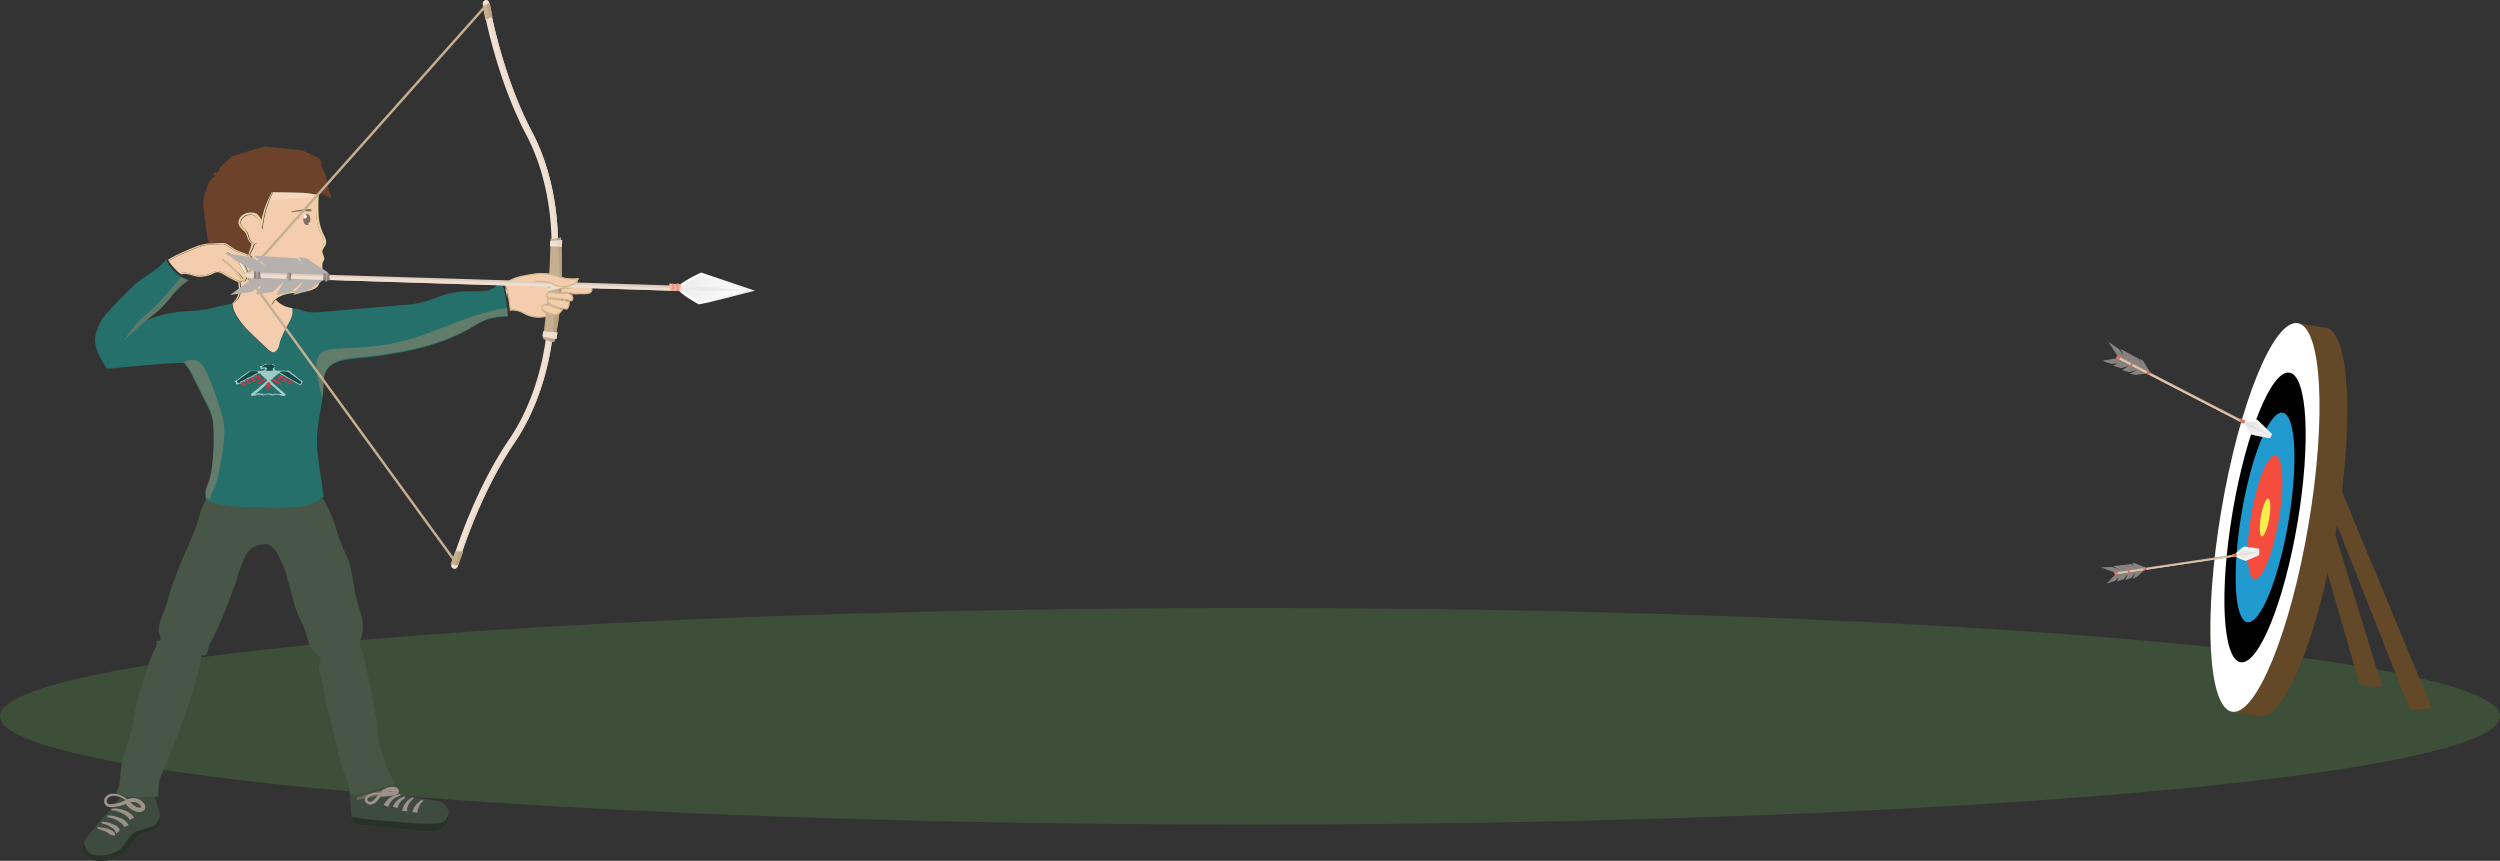 <svg xmlns="http://www.w3.org/2000/svg" xmlns:xlink="http://www.w3.org/1999/xlink" viewBox="0 0 1010.38 347.89"><rect x="0" y="0" width="1010.38" height="347.89" fill="#333333" stroke="none"/><defs><style>.cls-1{isolation:isolate;}.cls-2{fill:#579446;opacity:0.29;}.cls-3{fill:#6d422a;}.cls-4{fill:#644929;}.cls-5{fill:#fff;}.cls-6{fill:#219ad0;}.cls-7{fill:#f54d3d;}.cls-8{fill:#f9ec4f;}.cls-9{fill:#87827f;}.cls-10{fill:#c4ac96;}.cls-11{fill:#e1c6ae;}.cls-12,.cls-16,.cls-47,.cls-52,.cls-58{stroke-miterlimit:10;}.cls-12{fill:url(#Dégradé_sans_nom_33);stroke:url(#Dégradé_sans_nom_36);}.cls-13{fill:#dddcda;}.cls-14{fill:#f3776d;}.cls-15{fill:#d16053;}.cls-16{fill:url(#Dégradé_sans_nom_33-2);stroke:url(#Dégradé_sans_nom_36-2);}.cls-17{fill:#3e4b3f;}.cls-18,.cls-21,.cls-58{fill:#f4cdae;}.cls-18,.cls-58{stroke:#d1b98c;stroke-width:0.5px;}.cls-18{stroke-linecap:round;stroke-linejoin:round;}.cls-19{fill:#485648;}.cls-20{fill:#25706b;}.cls-22,.cls-23{fill:#bb8f6b;}.cls-22{opacity:0.41;}.cls-22,.cls-23,.cls-32,.cls-38{mix-blend-mode:multiply;}.cls-23{opacity:0.38;}.cls-24{opacity:0.95;}.cls-25{fill:#a5cfcb;}.cls-26{fill:#cbcac9;}.cls-27{fill:#164744;}.cls-28{fill:#e52b3e;}.cls-29{fill:#eee;}.cls-30{fill:#293229;}.cls-31{fill:#9d9189;}.cls-32{fill:#c2a58e;opacity:0.3;}.cls-33{fill:#ebd19f;}.cls-34{fill:#faf0df;}.cls-35{fill:#ebdec9;}.cls-36{fill:#51afbd;}.cls-37{fill:#836f5f;}.cls-38{fill:#fce6d0;opacity:0.43;}.cls-39{fill:#f1e1d4;}.cls-40{fill:#ebdbcd;}.cls-41{fill:#c5af90;}.cls-42{fill:#b6a17e;}.cls-43{fill:#ecdccf;}.cls-44{fill:#e8d7ca;}.cls-45{fill:#e5d4c7;}.cls-46{fill:#ecdbcf;}.cls-47{fill:none;stroke:#c5af90;}.cls-48{fill:#baa281;}.cls-49{fill:#b6b1af;}.cls-50{fill:#ddcec0;}.cls-51{fill:#eedecf;}.cls-52{fill:url(#Dégradé_sans_nom_2);stroke:url(#Dégradé_sans_nom_3);}.cls-53{fill:#ebeae9;}.cls-54{fill:#fbafa1;}.cls-55{fill:#b3a3a0;}.cls-56{fill:#90807f;}.cls-57{fill:#e99c8a;}</style><linearGradient id="Dégradé_sans_nom_33" x1="-3530.59" y1="-3990.04" x2="-3517.64" y2="-3990.04" gradientTransform="translate(1699.59 -5090.84) rotate(-130.05)" gradientUnits="userSpaceOnUse"><stop offset="0" stop-color="#fff"/><stop offset="0.99" stop-color="#e1e1e1"/></linearGradient><linearGradient id="Dégradé_sans_nom_36" x1="-3532.25" y1="-3989.95" x2="-3517.14" y2="-3989.95" gradientTransform="translate(1699.59 -5090.84) rotate(-130.05)" gradientUnits="userSpaceOnUse"><stop offset="0.01" stop-color="#e1e1e1"/><stop offset="1" stop-color="#fff"/></linearGradient><linearGradient id="Dégradé_sans_nom_33-2" x1="-2643.93" y1="-5691.4" x2="-2632.7" y2="-5691.4" gradientTransform="translate(-341.04 -5923.31) rotate(-166.63)" xlink:href="#Dégradé_sans_nom_33"/><linearGradient id="Dégradé_sans_nom_36-2" x1="-2645.61" y1="-5691.32" x2="-2632.2" y2="-5691.32" gradientTransform="translate(-341.04 -5923.31) rotate(-166.63)" xlink:href="#Dégradé_sans_nom_36"/><linearGradient id="Dégradé_sans_nom_2" x1="74.57" y1="-3288.62" x2="101.44" y2="-3288.62" gradientTransform="translate(1705.64 -2850.93) rotate(-156.02)" gradientUnits="userSpaceOnUse"><stop offset="0" stop-color="#fff"/><stop offset="0.99" stop-color="#ececec"/></linearGradient><linearGradient id="Dégradé_sans_nom_3" x1="72.94" y1="-3288.54" x2="101.94" y2="-3288.54" gradientTransform="translate(1705.64 -2850.93) rotate(-156.02)" gradientUnits="userSpaceOnUse"><stop offset="0.01" stop-color="#ececec"/><stop offset="1" stop-color="#fff"/></linearGradient></defs><title>lancement</title><g class="cls-1"><g id="Calque_2" data-name="Calque 2"><g id="plaine"><ellipse class="cls-2" cx="505.19" cy="289.49" rx="505.19" ry="43.77"/></g><g id="V4"><path class="cls-3" d="M132.6,76.13l.07.08.09.15a1,1,0,0,0,0-.2l-.06-.42c0-.19-.06-.37-.09-.55-.06-.37-.14-.74-.21-1.11a29.66,29.66,0,0,0-1.25-4.22c-.14-.33-.27-.66-.41-1l-.1-.24-.19-.4-.41-.85-.38-.84,0-.1s-.06-.08,0-.07h.52q-.43-1.05-.9-2.08A60.19,60.19,0,0,0,122,60.75c-5-.54-10-1.07-15-1.53-4.45,1.21-8.85,2.56-13.24,4-.28.25-.57.49-.84.76s-.47.48-.69.74H92c-1.12,1.14-2.29,2.23-3.45,3.34,0,.14.08.29.13.44a13.62,13.62,0,0,0-1,1.4,2.26,2.26,0,0,0-.2-.12,2.3,2.3,0,0,0-.58-.16l-.39.38c-.18.26-.35.51-.54.76.38.05.75.12,1.12.19l-.12.25a7,7,0,0,0-2.91,3.27,8.3,8.3,0,0,0-.59,2.21,12.47,12.47,0,0,0-1.31,5.21,4.44,4.44,0,0,0,0,.6l0,.07.41,3.33,0,0,.09-.06s0,0,0,0l0,.05-.08.34q.59,4.79,1.18,9.57l.76,2.47.62,0c1.45-.1,2.91-.16,4.36-.19a3.62,3.62,0,0,1,2.45.59l.6.42c.24.18.48.36.74.52l.59.39c.31.21.63.42,1,.61a17.35,17.35,0,0,0,2.3,1l2.79,1.08.42.17a14.72,14.72,0,0,1,.65-2.19,7.55,7.55,0,0,0,.54-2.41,3.08,3.08,0,0,1-.75-.64,7.73,7.73,0,0,1-1.09-2.47A4.89,4.89,0,0,0,99.18,94a5.92,5.92,0,0,0-.83-.93,6.92,6.92,0,0,1-1.77-2.1,3.2,3.2,0,0,1,.2-2.86A3.79,3.79,0,0,1,97.71,87a5.37,5.37,0,0,1,1.22-.74,5.71,5.71,0,0,1,2.79-.48,5.25,5.25,0,0,1,1.43.3l.06,0h0l.06,0,.09,0,.14.08a3.28,3.28,0,0,1,.32.21,3.39,3.39,0,0,1,.54.57l0,0a8,8,0,0,1,.71.86,6.3,6.3,0,0,1,.51.85l.06.21V89h0l0-.06,0-.16,0-.09.09-.41c.06-.29.14-.58.2-.87q.42-1.73,1-3.42a39.66,39.66,0,0,1,2.89-6.46,0,0,0,0,1,0,0l0,0q4.34,0,8.67.12l3,.08a27.22,27.22,0,0,1,3,.25c1,.14,2.09.3,3.12.5,0-.09.42.13.42,0l.14-.29h.07c0-.27.28-.12.26-.39.43.19.55,0,1,.17,1.5.7,3,1.42,4.42,2.23q-.16-.84-.33-1.68A21.36,21.36,0,0,0,132.6,76.13Z"/></g><g id="V2"><path class="cls-4" d="M962.63,277.15s0,.62-4.31.3-4.72-1.05-4.72-1.05l-27.54-95.6,6.42-1.76Z"/><path class="cls-4" d="M982.74,285.95s.1.62-4.27.7-4.81-.62-4.81-.62L937,193.12l6.23-2.34Z"/><path class="cls-4" d="M940.23,132.48v0l-.29,0h-.1l-11.14-1.79h-.11c-9.73-1.38-23.5,32.44-30.8,75.69-7.27,43.1-5.38,79.34,4.2,81.3h0l11.39,1.83c9.73,1.56,23.55-32.32,30.87-75.69C951.49,170.91,949.66,134.85,940.23,132.48Z"/><path class="cls-5" d="M933,211.95c-7.32,43.36-21.14,77.25-30.87,75.69s-11.69-38-4.38-81.34,21.14-77.25,30.87-75.69S940.36,168.59,933,211.95Z"/><path d="M928.55,211.23c-5.45,32.32-15.75,57.57-23,56.41s-8.71-28.31-3.26-60.62,15.75-57.57,23-56.41S934,178.91,928.55,211.23Z"/><path class="cls-6" d="M924.92,210.65c-3.95,23.39-11.4,41.66-16.65,40.82S902,231,905.91,207.6s11.4-41.66,16.65-40.82S928.87,187.26,924.92,210.65Z"/><path class="cls-7" d="M921,210c-2.33,13.8-6.73,24.58-9.82,24.08s-3.72-12.08-1.39-25.88,6.73-24.58,9.82-24.08S923.35,196.22,921,210Z"/><path class="cls-8" d="M917.13,209.4c-.71,4.22-2.06,7.51-3,7.36s-1.14-3.69-.43-7.91,2.06-7.51,3-7.36S917.84,205.18,917.13,209.4Z"/><polygon class="cls-9" points="868.16 151.21 868.11 151.22 868.06 151.37 868.16 151.21"/><path class="cls-9" d="M856.26,144.65l-6.75,1.18,4,1.29,2.36-.29-1.84,1,3.29,1,2.89-.94s-1.65,1.06-2.53,1.74l2.81.74,3.2-.83-3,1.51,2.46.47,5.31-.64.26-.85-2.56-4.19-1.26-.77.1,1.5-.44-1.48L857,141l1.38,2.95-1.86-2.77-4.48-3.11Z"/><path class="cls-10" d="M916.18,175a.49.49,0,0,1,.06.55.51.51,0,0,1-.69.21l-59.84-30.9a.49.49,0,0,1-.21-.67.51.51,0,0,1,.69-.21L916,174.85A.5.5,0,0,1,916.18,175Z"/><path class="cls-11" d="M855.5,144.16a.49.49,0,0,0,.21.67l59.84,30.9a.51.51,0,0,0,.69-.21L855.63,144A.5.5,0,0,0,855.5,144.16Z"/><path class="cls-11" d="M916.24,175.52a.48.48,0,0,0,0-.42Z"/><path class="cls-12" d="M919.34,177.1s-10.09-2-10.17-2.13-2.53-3.5-2.29-4.27,5.15-.64,5.15-.64Z"/><polygon class="cls-13" points="919.4 177.06 910.64 173.05 907.25 170.84 910.98 172.31 919.4 177.06"/><polygon class="cls-14" points="906.87 171.3 907.59 170.13 907.04 169.88 906.57 171.14 906.87 171.3"/><polygon class="cls-14" points="906.14 170.94 906.86 169.77 906.32 169.52 905.84 170.78 906.14 170.94"/><polygon class="cls-14" points="905.34 170.5 906.06 169.33 905.51 169.07 905.03 170.34 905.34 170.5"/><polygon class="cls-14" points="868.03 151.41 868.84 150.17 868.28 149.93 867.72 151.25 868.03 151.41"/><polygon class="cls-15" points="868.01 149.87 867.3 151.04 867.85 151.29 868.32 150.03 868.01 149.87"/><polygon class="cls-14" points="861.58 148.12 862.38 146.88 861.82 146.64 861.27 147.97 861.58 148.12"/><polygon class="cls-15" points="861.56 146.58 860.85 147.75 861.39 148.01 861.86 146.74 861.56 146.58"/><polygon class="cls-15" points="868.77 150.18 868.07 151.35 868.61 151.6 869.08 150.34 868.77 150.18"/><polygon class="cls-14" points="855.89 145.09 856.69 143.86 856.14 143.62 855.58 144.94 855.89 145.09"/><polygon class="cls-15" points="855.87 143.56 855.16 144.73 855.71 144.98 856.18 143.71 855.87 143.56"/><polygon class="cls-15" points="856.63 143.86 855.92 145.04 856.47 145.29 856.94 144.02 856.63 143.86"/><polygon class="cls-15" points="906.04 169.32 905.33 170.49 905.87 170.74 906.34 169.47 906.04 169.32"/><polygon class="cls-15" points="906.89 169.66 906.09 170.9 906.65 171.14 907.2 169.81 906.89 169.66"/><path class="cls-6" d="M921.68,175.61a2.72,2.72,0,0,0-2-.76,2.59,2.59,0,0,0-1.39.38,5.62,5.62,0,0,1-1.1,2.2,2.76,2.76,0,0,0,2.71,2.77,2.72,2.72,0,0,0,2,.76C925.42,181,925.12,175.71,921.68,175.61Z"/><polygon class="cls-9" points="867 230.28 866.97 230.31 867.02 230.44 867 230.28"/><path class="cls-9" d="M855.37,231.69l-4,4.18,3.44-1.11,1.47-1.37-.72,1.63,2.8-.94,1.5-2.08s-.58,1.55-.83,2.46l2.32-.89,1.77-2.16-1.29,2.55,1.94-.9,3.32-3.09-.27-.71-4-1.61-1.27.1.85,1-1.07-.8-7.33.89,2.5,1.34-2.73-1-4.71.09Z"/><path class="cls-10" d="M912.51,222.71a.42.42,0,0,1,0,.83l-57.39,8.54a.43.43,0,0,1-.5-.36.43.43,0,0,1,.36-.48l57.39-8.54A.45.45,0,0,1,912.51,222.71Z"/><path class="cls-11" d="M854.6,231.73a.43.43,0,0,0,.5.36l57.39-8.54a.43.43,0,0,0,.36-.48l-58.24,8.5A.41.41,0,0,0,854.6,231.73Z"/><path class="cls-11" d="M912.84,223.06a.42.42,0,0,0-.2-.3Z"/><path class="cls-16" d="M915.81,222.6s-8,3.62-8.12,3.6-3.58-1.14-3.81-1.8,3.21-3,3.21-3Z"/><polygon class="cls-13" points="915.82 222.54 907.69 224.15 904.2 224.31 907.54 223.47 915.82 222.54"/><polygon class="cls-14" points="904.18 224.82 904.06 223.66 903.55 223.75 903.89 224.86 904.18 224.82"/><polygon class="cls-14" points="903.49 224.94 903.37 223.77 902.86 223.87 903.2 224.98 903.49 224.94"/><polygon class="cls-14" points="902.7 225.03 902.59 223.87 902.08 223.96 902.41 225.07 902.7 225.03"/><polygon class="cls-14" points="867.02 230.48 866.92 229.22 866.41 229.34 866.73 230.53 867.02 230.48"/><polygon class="cls-15" points="866.2 229.43 866.33 230.59 866.83 230.49 866.49 229.38 866.2 229.43"/><polygon class="cls-14" points="860.85 231.43 860.76 230.18 860.25 230.29 860.56 231.48 860.85 231.43"/><polygon class="cls-15" points="860.03 230.38 860.16 231.54 860.67 231.44 860.33 230.34 860.03 230.38"/><polygon class="cls-15" points="866.88 229.26 867.01 230.42 867.52 230.32 867.18 229.22 866.88 229.26"/><polygon class="cls-14" points="855.35 232.18 855.26 230.93 854.75 231.04 855.06 232.23 855.35 232.18"/><polygon class="cls-15" points="854.53 231.13 854.66 232.29 855.16 232.19 854.83 231.09 854.53 231.13"/><polygon class="cls-15" points="855.22 230.96 855.34 232.12 855.85 232.03 855.51 230.92 855.22 230.96"/><polygon class="cls-15" points="902.57 223.87 902.69 225.03 903.2 224.93 902.86 223.83 902.57 223.87"/><polygon class="cls-15" points="903.33 223.68 903.43 224.93 903.94 224.81 903.62 223.63 903.33 223.68"/><path class="cls-7" d="M913.88,219.69a2.57,2.57,0,0,0-1.45.41,6.38,6.38,0,0,1,.43,4.63,2.85,2.85,0,0,0,1.33.32c1.5,0,3.07-1,3.23-2.07C917.64,221.47,915.91,219.69,913.88,219.69Z"/><path class="cls-17" d="M64.83,329.77a7.29,7.29,0,0,1,.16,2.54,3.7,3.7,0,0,1-1.11,2.17,6.17,6.17,0,0,1-2.18,1.24c-.81.29-1.66.51-2.5.75a12.8,12.8,0,0,0-2.5,1,6.78,6.78,0,0,0-2.07,1.76c-1.14,1.4-1.92,3-3.12,4.2a13.75,13.75,0,0,1-4.13,3,14.27,14.27,0,0,1-4.92,1.39,13,13,0,0,1-5.08-.4,7.09,7.09,0,0,1-2.26-1.07,4,4,0,0,1-1.43-1.93,5.19,5.19,0,0,1-.18-2.46,7.23,7.23,0,0,1,.83-2.38,26.42,26.42,0,0,1,3.13-4.14l13.26-15.64c.32.08.66.17,1,.23a26.67,26.67,0,0,0,4.45.51c1.92.08,3.84,0,5.73,0,.56,1.39,1,2.8,1.48,4.23q.39,1.26.76,2.52C64.38,328.09,64.64,328.93,64.83,329.77Z"/><path class="cls-17" d="M141.07,317.77l1,11.72a5.74,5.74,0,0,0,.62,2.54c.7,1.12,2,1.33,3.19,1.45l16.1,1.61,6.32.63a30.84,30.84,0,0,0,6.91.17,7.11,7.11,0,0,0,5.4-3,6.57,6.57,0,0,0-.72-7.55c-1.39-1.4-3.31-1.71-5.12-2l-10.44-1.45a14.87,14.87,0,0,1-4.83-1.24c-2.73-1.4-4.67-4.38-6.14-7.47"/><path class="cls-18" d="M238.39,118.32c-1.28.56-3.14.27-4.52.34a7.18,7.18,0,0,1-2.49,0,3.21,3.21,0,0,0-1.06-.35,2.85,2.85,0,0,0-.42-.07.24.24,0,0,0-.12,0c-.28,0-.56,0-.86,0a45.68,45.68,0,0,1-5-.26,3.34,3.34,0,0,0-2.41.33,1.18,1.18,0,0,0-.41.88s0,.06,0,.09v0c-.31.71.36,1.2.83,1.47l0,0a1.55,1.55,0,0,0-.32,1.62,1.76,1.76,0,0,0,.43.62h-.24a4.62,4.62,0,0,0-1.4,0,1.73,1.73,0,0,0-1.21.91,1.71,1.71,0,0,0,.34,1.77,4.16,4.16,0,0,0,1.39,1,10,10,0,0,0,1.38.55,11.58,11.58,0,0,1-8.78.18c-.58-.23-1.16-.51-1.73-.79a9.27,9.27,0,0,0-4.83-1.34,2.63,2.63,0,0,0-.69.16,62,62,0,0,0-1.35-8.4,5.64,5.64,0,0,0-.75-1.79,7.54,7.54,0,0,1,2.82-2.3,18.61,18.61,0,0,1,4.33-1.34c3.73-.79,8.1-1.45,12.24-.39.65.17,1.3.38,1.93.58s1.15.37,1.73.53a15.33,15.33,0,0,0,6.4.33c-.4,1.13-.76,2.31-2.06,2.84l-1.17.35a12.18,12.18,0,0,1-4.18-.05l-1.44-.25a24.93,24.93,0,0,0-3.6-.47c-2.05-.06-4.47-.7-6.71.22l.2.49c2.17-.89,4.53-.24,6.49-.18a24.52,24.52,0,0,1,3.52.46l1.45.25a11.45,11.45,0,0,0,5.14-.14l.4-.15a23.18,23.18,0,0,1,2.67-.59,9,9,0,0,1,3,0,2.26,2.26,0,0,1,1.7.84A1.49,1.49,0,0,1,238.39,118.32Z"/><path class="cls-19" d="M129.57,267.15a2.36,2.36,0,0,0-.19-1.12,3.84,3.84,0,0,0-.58-.88,16.4,16.4,0,0,0-1.35-1.3,8.77,8.77,0,0,1-1.18-1.25,8.35,8.35,0,0,1-.45-.73c-.15-.26-.28-.51-.41-.78a17.78,17.78,0,0,1-1.23-3.33c-.34-1.17-.69-2.34-1.1-3.5a29.37,29.37,0,0,0-1.45-3.41,35.89,35.89,0,0,1-1.5-3.26c-.44-1.11-.82-2.25-1.16-3.4-.17-.58-.32-1.15-.47-1.74L118,240.7l-1.94-7a15.44,15.44,0,0,0-1.24-4.17l-1.92-4.29a13.47,13.47,0,0,0-2.61-4,4.81,4.81,0,0,0-2.09-1.23,5.72,5.72,0,0,0-2.4,0,9.56,9.56,0,0,0-4.38,1.81,6.36,6.36,0,0,0-.89.83,7.35,7.35,0,0,0-.71,1,15.9,15.9,0,0,0-1.14,2.1c-.67,1.44-1.13,3-1.7,4.39a19.12,19.12,0,0,0-1.23,4c-2,5.44-3.95,10.9-6.22,16.21-1.13,2.66-2.36,5.29-3.7,7.85-.32.64-.69,1.28-1,1.92a7.41,7.41,0,0,0-.65,2.19,5.44,5.44,0,0,1-.62,1.91,2,2,0,0,1-.64.63.91.91,0,0,1-.36.14H82.4a.2.2,0,0,1-.12-.05l-.57-.45a3.65,3.65,0,0,0-.19.72l-.15.67-.21.93c-.14.62-.27,1.24-.42,1.85-.31,1.23-.59,2.47-.92,3.69s-.64,2.45-1,3.67-.7,2.44-1.06,3.65c-1.46,4.86-3.1,9.67-4.86,14.43s-3.63,9.48-5.58,14.17l-1.48,3.51-.75,1.76a9.8,9.8,0,0,0-.58,1.84c-.47,2.21-.45,4.45-.71,6.63-1,0-2,0-3.07.06-1.91.06-3.8.13-5.69.06a25.49,25.49,0,0,1-4.3-.47c-.35-.06-.7-.15-1-.24l-.26-.06-.31-.07a5,5,0,0,0-.61-.07c-.39,0-.77,0-1.12,0a2.71,2.71,0,0,1-.46,0l-.07,0h0a.36.36,0,0,1,0-.09.7.7,0,0,1,0-.18,2.33,2.33,0,0,1,.09-.43,9.14,9.14,0,0,1,.33-.94c.26-.64.55-1.28.77-2,.05-.18.1-.36.14-.56l.09-.53q.08-.53.14-1.05c.08-.71.14-1.4.19-2.11.11-1.39.2-2.78.43-4.13a36.22,36.22,0,0,1,.91-4c.74-2.67,1.71-5.29,2.55-8,.42-1.34.81-2.7,1.12-4.08s.54-2.76.76-4.14.41-2.77.65-4.13a32.42,32.42,0,0,1,1-4c.81-2.65,1.89-5.24,2.65-8a64.77,64.77,0,0,1,2.6-7.92,20.18,20.18,0,0,1,.91-1.85,9.4,9.4,0,0,0,.93-2c0-.18.09-.36.12-.54l0-.27a.89.89,0,0,0,0-.15.69.69,0,0,0,0-.21,2.8,2.8,0,0,0-.18-.56,1,1,0,0,1,0-.14.2.2,0,0,1,0-.1.18.18,0,0,1,.16-.1l.19,0a1.24,1.24,0,0,0,.37,0,.52.52,0,0,0,.24-.11l.08-.07a.13.13,0,0,1,.09,0h.13a.48.48,0,0,0,.3-.13,1,1,0,0,0,.24-.35.72.72,0,0,0,0-.37,1.94,1.94,0,0,0-.06-.27c0-.16-.09-.31-.14-.46l-.14-.43-.13-.45a5.42,5.42,0,0,1-.3-1.74,14.31,14.31,0,0,1,.63-3.58c.71-2.35,1.82-4.59,2.6-7,.39-1.21.67-2.4,1-3.59s.74-2.37,1.14-3.54c.81-2.35,1.69-4.67,2.6-7S74,225.26,75,223s2-4.55,3-6.85c.47-1.15.93-2.32,1.35-3.49s.75-2.38,1.1-3.57a22.87,22.87,0,0,1,2.82-6.81l-.14-.1-.15-.11h0l.69.26h0a43.74,43.74,0,0,0,9.28,2.15,107.25,107.25,0,0,0,13.09.61,108.39,108.39,0,0,0,13.11-.07,29.09,29.09,0,0,0,6.48-1.3,19.65,19.65,0,0,0,5-2.49l-.29.2a12.83,12.83,0,0,1,1.48,2.45c.57,1.06,1.13,2.14,1.62,3.24a63.78,63.78,0,0,1,2.48,6.82c.74,2.31,1.46,4.64,2.4,6.89.23.57.49,1.12.74,1.68l.8,1.63a23.42,23.42,0,0,1,1.3,3.37c1.41,4.62,1.63,9.53,2.91,14.25.63,2.35,1.39,4.66,1.93,7a25.82,25.82,0,0,1,.58,3.56,11.81,11.81,0,0,1-.15,3.55c-.26,1.16-.68,2.31-.89,3.54a5.75,5.75,0,0,0,0,1.9,8.8,8.8,0,0,0,.58,1.79,16,16,0,0,1,.63,1.67c.15.56.28,1.17.42,1.76l.82,3.54c1.1,4.73,2.18,9.46,3,14.23.43,2.38.83,4.78,1.11,7.17s.37,4.83.74,7.26a25.79,25.79,0,0,0,.81,3.59c.37,1.17.75,2.31,1.14,3.47.78,2.3,1.6,4.6,2.55,6.84a19.41,19.41,0,0,0,1.95,3.13,4.13,4.13,0,0,1,.2.36c0,.05,0,.11.06.16s0,0,0,.08a.11.11,0,0,1,0,.07l0,0-.06.06a2.18,2.18,0,0,1-.32.23,9.55,9.55,0,0,1-1.59.72c-1.12.41-2.29.7-3.46,1.16s-2.27.82-3.42,1.18-2.32.69-3.48,1a19.07,19.07,0,0,1-3.52.56,2.82,2.82,0,0,1-1.56-.24,1.29,1.29,0,0,1-.49-.5,3.87,3.87,0,0,1-.29-.76c-.28-1.12-.42-2.36-.77-3.56-.17-.59-.39-1.2-.61-1.76l-.67-1.69c-.43-1.13-.86-2.26-1.24-3.41s-.72-2.29-1-3.46-.47-2.36-.71-3.56c-1-4.78-2.24-9.47-3.44-14.17-.59-2.35-1.17-4.71-1.66-7.07s-.82-4.76-1.36-7.17a18.44,18.44,0,0,0-.6-1.77,10.52,10.52,0,0,1-.51-1.66,2.93,2.93,0,0,1,.17-1.55A7.27,7.27,0,0,0,129.57,267.15Z"/><path class="cls-20" d="M68.8,107.69l.82,1a15.11,15.11,0,0,0,3.86,3.4,9.94,9.94,0,0,0,2.41,1l.25.06.14,0s0,0,0,0l-.06,0-.12.08-.45.33-.51.38c-.34.26-.67.53-1,.81q-1,.82-1.89,1.72c-2.47,2.37-4.32,5.25-6.66,7.57-1.18,1.15-2.45,2.25-3.74,3.3l-.08.06c-.95.76-1.91,1.5-2.9,2.19a33.65,33.65,0,0,1,3.46-1.34c1.56-.51,3.15-.94,4.76-1.31s3-.63,4.54-.84,3-.31,4.6-.38,3.1-.14,4.66-.34,3.08-.51,4.6-.85c2.76-.63,5.48-1.36,8.26-1.74a7.79,7.79,0,0,0,.52,2.59c2,4.65,5.85,8.29,9.24,11.5l4.83,4.56a2.86,2.86,0,0,0,1.77.95,1.31,1.31,0,0,0,.44-.08,2.22,2.22,0,0,0,1.16-1.36c.4-.93.75-1.89,1.1-2.82.43-1.19.89-2.42,1.45-3.58.35-.72.75-1.46,1.14-2.17,1.38-2.53,2.81-5.14,2.38-7.88a18.79,18.79,0,0,1,4,.85,22,22,0,0,0,3.71.84,22.15,22.15,0,0,0,4-.08l33.77-2.85a48.18,48.18,0,0,0,7.12-1,48,48,0,0,0,5.58-1.81c1.31-.48,2.66-1,4-1.38a33.2,33.2,0,0,1,4.53-1h0c1.78-.22,2.08-.25,3.54-.33.56,0,1.11,0,1.67,0l1.42,0c3.32.09,6.75.19,9.17-2l.25-.24a2.42,2.42,0,0,1,1.26-.81,1.17,1.17,0,0,1,1,.45,2.77,2.77,0,0,1,.34.47,5.59,5.59,0,0,1,.54,1.44,62.55,62.55,0,0,1,1.36,8.65c0,.23,0,.47.06.7,0,.52.07,1,.1,1.57a28,28,0,0,0-8.16,1.11,29,29,0,0,0-5.46,2.77l-1.17.69c-14.62,8.56-32.09,10.91-47.32,12.45-4.85.49-9.6,1.48-11.49,5.41a13.39,13.39,0,0,0-.93,5.38c0,.28,0,.55,0,.82a80.54,80.54,0,0,1-1.28,10,65.77,65.77,0,0,0-1.32,12.23,66,66,0,0,0,.65,7.24c.41,3.25.75,5.45,1.07,7.58s.62,4.13,1,7.14l0,0a18.22,18.22,0,0,1-5.51,3.16,28,28,0,0,1-6.27,1.46,107.67,107.67,0,0,1-13,.45,106.3,106.3,0,0,1-13-1,42,42,0,0,1-9.67-2.65,8.87,8.87,0,0,1-.21-3.54c.34-1.15.83-2.28,1.25-3.47a33.37,33.37,0,0,0,1.44-7.38,89.78,89.78,0,0,0,.4-14.91,22.24,22.24,0,0,0-.46-3.75,18.09,18.09,0,0,0-1.26-3.57c-1.07-2.26-2.2-4.44-3.3-6.67l-3.31-6.64a33.45,33.45,0,0,0-1.8-3.31A9.9,9.9,0,0,0,75,147.53a2.86,2.86,0,0,0-1.11-.93l-.72,0q-3.29.17-6.57.39c-5.12.35-10.23.81-15.34,1.31l-3.83.39-1.91.2a6.67,6.67,0,0,1-1.82.06c-.54-.09-.89-.54-1.23-1.09s-.68-1.1-1-1.65a31.85,31.85,0,0,1-1.78-3.41,15.43,15.43,0,0,1-1.12-3.65,10.67,10.67,0,0,1,.06-3.78,24.73,24.73,0,0,1,3-7h0a171,171,0,0,1,11.93-12.49,23.41,23.41,0,0,1,3.41-2.82c1.22-.86,2.46-1.67,3.69-2.52s2.45-1.72,3.61-2.7a18.55,18.55,0,0,0,1.66-1.56c.28-.26.5-.58.75-.87a1.91,1.91,0,0,0,.21-.28l.14-.2s.6,1,1,1.71c.12.19.2.35.37.57Z"/><path class="cls-21" d="M130.84,98.66a2.61,2.61,0,0,0,0-1.78,12.45,12.45,0,0,0-.86-1.82,20.68,20.68,0,0,1-2.12-8.24,73.29,73.29,0,0,1,0-8.17c-1-.2-2.07-.36-3.12-.5a27.23,27.23,0,0,0-3-.25l-3-.08q-4.34-.09-8.67-.12l.14.07.15.08a38.68,38.68,0,0,0-2.63,6.5q-.51,1.68-.86,3.4c-.06.28-.12.57-.17.85l-.08.46c-.05.26-.08.52-.13.79l-.24,1.63-.12.83,0,.21,0,.14-.06.28-.45-1.7-.21-.78a2,2,0,0,0-.12-.32l-.11-.29a5.89,5.89,0,0,0-.4-.79,5.57,5.57,0,0,0-.32-.46,6.71,6.71,0,0,0-.73-.81h0l0,0a6.27,6.27,0,0,0-.86-.67h0a4.57,4.57,0,0,0-1-.23,4.75,4.75,0,0,0-2.35.32,4.54,4.54,0,0,0-1,.59,3,3,0,0,0-.76.86,2.46,2.46,0,0,0-.24,2.2,6.43,6.43,0,0,0,1.56,1.93,6.67,6.67,0,0,1,.88,1.06,5.26,5.26,0,0,1,.56,1.26,7.58,7.58,0,0,0,.93,2.36,2.44,2.44,0,0,0,.94.74,1.3,1.3,0,0,0,1.12,0l.08.15.09.16a1.56,1.56,0,0,1-.82.19,9,9,0,0,1-.89,2.37,14.21,14.21,0,0,0-.93,2.1,2.41,2.41,0,0,1,.54.39,3.87,3.87,0,0,1,.81,1.34,11.12,11.12,0,0,1,1,6.09l-.05,2.87a1.62,1.62,0,0,1-.08.52,1,1,0,0,1-1,.61h0a1.64,1.64,0,0,1-1-.42,4,4,0,0,1-1.23-2.36l0-.26-.27,0a2.2,2.2,0,0,1,0,.56c0,.11,0,.18-.08.31a.78.78,0,0,1-.09.17l-.07.08-.13.16-.13.16a.81.81,0,0,1-.29.24.72.72,0,0,1-.7-.14l-.13-.13a1.71,1.71,0,0,1-1,.64c.35,2.14.38,5-.64,6.46a10.74,10.74,0,0,1-1.71,1.71l-.23.19c-.53.47-.53.64-.53.71a8.4,8.4,0,0,0,.62,2.59c2,4.5,5.77,8.11,9.13,11.25l4.83,4.56c.48.45,1.65,1.06,2.21.87a4.76,4.76,0,0,0,1.61-1.62c.4-.91.59-2.4.93-3.31.44-1.19,1.23-2.89,1.8-4.06.35-.72.62-1.16,1-1.87,1.4-2.54,2.47-4.28,1.88-7a10.41,10.41,0,0,1-6.58-3.36,6,6,0,0,0-1.07,1.33c-.7,1.16-1.11,1-.38-.23a7.48,7.48,0,0,1,3.16-2.87,14.47,14.47,0,0,1,4.06-1.29c2.78-.48,5.61-.45,8.23-1.28,1.27-.43,2.66-.93,3.12-2.15a19.4,19.4,0,0,0,1.08-4c.11-.68.18-1.36.23-2,0-.34,0-.69,0-1s0-.69,0-1.08a2.62,2.62,0,0,1,.39-1.13,1.8,1.8,0,0,0,.32-.81,5,5,0,0,0-.56-1.83,3.07,3.07,0,0,1-.23-1.17,2.91,2.91,0,0,1,.3-1.16C130.21,99.79,130.64,99.23,130.84,98.66ZM94.56,122.51h0Z"/><path class="cls-21" d="M102.27,106.66a14.47,14.47,0,0,1,.34,4.25l-.05,2.87a1.11,1.11,0,0,1,0,.34.49.49,0,0,1-.5.28,1.16,1.16,0,0,1-.67-.3,3.54,3.54,0,0,1-1-2.06,7.12,7.12,0,0,1-.1-1.08,5,5,0,0,0-.29-1.78l-.28-.64a8,8,0,0,0-1.06-2,3.82,3.82,0,0,0-1.82-.94,2.34,2.34,0,0,1-1.1-.51l0,0a15.17,15.17,0,0,0-1.23-1.3,16.12,16.12,0,0,0-2.72-1.95l-.08.13-.08.14a15.36,15.36,0,0,1,2.6,2,14.27,14.27,0,0,1,1.16,1.29l0,0,.1.09a13,13,0,0,1,.8,1.14,30.55,30.55,0,0,1,1.55,2.9c.26.52.57,1,.8,1.45a2.09,2.09,0,0,1,.28,1.38c0,.06,0,.16,0,.19h0l-.06.07-.12.16-.13.16v0s0,0,0,0a.79.79,0,0,1-.2-.21c-.31-.45-.63-.89-1-1.32A31.25,31.25,0,0,0,95,108.94a30.15,30.15,0,0,0-5-4.17l-.09.14-.08.12a29.33,29.33,0,0,1,6.86,6.75c.28.38.53.76.79,1.15-1.08.94-2.53-.08-3.66-.64s-2.18-1.16-3.23-1.8c-1.66-1-2.81-1.38-4.58-.43a10.53,10.53,0,0,1-7.6,1c-1.93-.49-3.7-1.38-5.66-.52h0a17.57,17.57,0,0,1-2.57-2.44l-.82-.94-.4-.47-.31-.49-.42-.7A31.48,31.48,0,0,1,72.9,103c2.19-1,4.45-2,6.72-2.86.52-.2,1.06-.4,1.62-.58a12.6,12.6,0,0,1,1.45-.39,18.17,18.17,0,0,1,2.55-.3c1.44-.1,2.9-.16,4.33-.19a4.47,4.47,0,0,1,1.67.21c.16.08.3.18.45.27l.14.13,0,0,.45.32c.25.18.5.37.77.54l.59.38c.31.21.64.43,1,.62A17.6,17.6,0,0,0,97,102.16l2.79,1.08c.17.07.34.13.5.21a2.24,2.24,0,0,1,.65.41,3.43,3.43,0,0,1,.69,1.17A15.22,15.22,0,0,1,102.27,106.66Z"/><path class="cls-22" d="M191.66,131.6a29.08,29.08,0,0,1,5.46-2.74,28.25,28.25,0,0,1,8.16-1.1c0-.52-.06-1-.1-1.55,0-.23,0-.46-.06-.69,0-.39-.08-.77-.12-1.15a106,106,0,0,0-11.89,2.83c-3.91,1-15.32,5.86-22.81,8.42s-13.36,4-25.09,4.8-15,0-16.91,4.59c-1.22,2.93.53,10.64,2,15.89.22-1.61.4-3.22.47-4.83,0-.27,0-.53,0-.81a13.12,13.12,0,0,1,.93-5.32c1.89-3.88,6.63-4.87,11.49-5.35,15.23-1.52,32.7-3.85,47.32-12.31Z"/><path class="cls-22" d="M74.21,146.34a2.36,2.36,0,0,1,.75.71,9.81,9.81,0,0,1,1.16,1.46,33,33,0,0,1,1.8,3.27l3.31,6.57c1.1,2.2,2.22,4.35,3.3,6.59a17.76,17.76,0,0,1,1.26,3.53,21.76,21.76,0,0,1,.46,3.71,87.8,87.8,0,0,1-.4,14.75,32.67,32.67,0,0,1-1.44,7.3c-.42,1.18-.91,2.3-1.25,3.43a8.68,8.68,0,0,0,.21,3.51c.5.21,1,.4,1.51.58.5-2,1.61-4.1,2.58-7.15a91.18,91.18,0,0,0,3.22-19.39c.24-6.13-2.81-13.45-5.46-20.69C82.71,147.66,80.22,143.43,74.21,146.34Z"/><path class="cls-23" d="M68.7,120.55a2.67,2.67,0,0,1,.47-.57,5.21,5.21,0,0,1,1-1.39c.71-.7,1.39-1.36,2.09-2.08a4.52,4.52,0,0,1,.45-.39,7.8,7.8,0,0,1,.73-.67,30.28,30.28,0,0,1,2.82-2.28,2,2,0,0,1-.93-.28,9.22,9.22,0,0,1-2.14-1c-1.54,1.94-9.29,11.52-16.46,17.27-1.62,1.3-6.86,8.65-6.86,8.65s6.71-6.24,6.93-6.4,7.6-6.15,7.6-6.15l4.14-4.45A1.93,1.93,0,0,1,68.7,120.55Z"/><g class="cls-24"><path class="cls-25" d="M111.18,148.64c-.26.16-.47.36-.24.57s.3.56,1.08.59c1.21,0,2.43.06,3.64.07.1,0,.18,0,.21-.08l.61,0c0,.1.13.11.28.1l.17.09c0,.15.16.2.4.23l0,.08c-.05.1,0,.16.21.19t.07,0c0,.08.05.15.22.18l.34.27a.9.9,0,0,0,.52.4c0,.14.16.25.42.3h0s0,0,0,0a17.33,17.33,0,0,0,3,2.36c.17.11.43.25.29.36-.43.35-.45.76-.77,1.13s-.43.19-.72,0-.38-.36-.84-.37c0-.25-.52-.29-.74-.44s-.6-.45-1-.64c-.1-.25-.43-.34-.88-.34,0-.14,0-.28-.33-.34h0c0-.23-.38-.28-.66-.37a.92.92,0,0,0-.86-.39c-.1-.3-.61-.45-.92-.67a3.36,3.36,0,0,0-.83-.44c0-.09,0-.17-.25-.18,0-.1-.16-.14-.27-.21-.5-.29-.61-.29-1,.06s-.77.59-1.09.9-1.12.59-.92,1.06c-.42.08-.69.21-.66.47s-.63.11-.34.29a7.81,7.81,0,0,1,1,1c.72.61,1.38,1.24,2.09,1.86s1.42,1.12,2,1.71,1.64,1,.51,1.6h0a3.51,3.51,0,0,1-1.63-.28,3.43,3.43,0,0,0-2.4-.05,2,2,0,0,1-1.3,0,3.87,3.87,0,0,0-2.77,0,1.06,1.06,0,0,1-1,0,3.19,3.19,0,0,0-2.14,0,4.83,4.83,0,0,1-1.82.26l-.17-.08c-.36-.36-.19-.68.22-1,.05,0,.06-.09.09-.14s.05,0,.06,0a2.66,2.66,0,0,0,.72-.62l.21-.15a12.43,12.43,0,0,0,2.52-2.16h0c.2,0,.21-.09.25-.17h0a2.69,2.69,0,0,0,.73-.51,2.79,2.79,0,0,1,.88-.74c.69-.4.76-.52.22-1-.07-.2-.09-.41-.64-.4,0-.5-.61-.86-1.13-1.22-.18-.12-.27-.19-.22-.33.16-.38-.59-.39-.92-.55s-.56.1-.74.25a3.16,3.16,0,0,0-.26.26l-1,.42c-.11.08-.31.12-.34.23h0c-.28.07-.55.14-.59.33l0,.13c-.54,0-.63.17-.74.37-.64,0-.77.39-1.29.49a.81.81,0,0,0-.74.41.87.87,0,0,0-.6.31,1.12,1.12,0,0,0-.53.31c-.18.1-.51.1-.6.26l-.42,0c.08-.25.15-.43.64-.64a12.54,12.54,0,0,0,2.19-1.1,2.75,2.75,0,0,1,.87-.45,4,4,0,0,0,.89-.4,22.21,22.21,0,0,1,2.48-1.3c.25-.11.36-.26.24-.43a.69.69,0,0,0-.63-.3c-.7,0-1.39.11-2.1,0a.74.74,0,0,0-.56.2,5.2,5.2,0,0,1-1.2,1c-.71.47-1.39.95-2.06,1.43a12.76,12.76,0,0,1-1.47,1.09c-.44.24-.35.44-.21.67s.5.29.94.24l.05.25a2.69,2.69,0,0,1-.61.34c-.2.06-.38.32-.72.09.13-.16-.08-.27-.21-.39h0a.88.88,0,0,0-.45-.72l-.09-.22a9.92,9.92,0,0,0,3-2.12s0,0,.05,0a.45.45,0,0,0,.28-.15q.12,0,.09-.11h0l.09-.13a.85.85,0,0,0,.25,0c.53-.5,1.43-.86,1.91-1.38.17,0,.13-.12.15-.19.17,0,.13-.05.14-.1a3.36,3.36,0,0,1,.85,0,1.84,1.84,0,0,0,.73,0l2.28,0a3.83,3.83,0,0,0,2.45-.34c.28-.21.18-.38-.09-.52a.81.81,0,0,0-.82.07.62.62,0,0,1-.8.07l-.07-.14c-.11-.28-.07-.58-.38-.83v-.09a3.54,3.54,0,0,0,2.31-1h.7a16.21,16.21,0,0,0,1.9,0l.42,0c.27.19.52.38.83.55m-.51,11.78h0l0,0a2.12,2.12,0,0,0,.67-.21h.29a.5.5,0,0,0,.3,0l1.16.06c.24,0,.53.11.69,0s-.05-.22-.26-.3-.06-.09-.11-.13a12.86,12.86,0,0,0-1.56-1.34l-.06-.11a13,13,0,0,0-2.38-2,1.16,1.16,0,0,0-.47-.62.31.31,0,0,0-.43,0c-.29.29-.84.51-.93.86-.13,0-.3,0-.35.16a2.65,2.65,0,0,1-.73.75c-.27.24-.69.45-.75.75q-.05,0,0,0c-.14,0-.23.1-.2.19l-.09.1a1.52,1.52,0,0,0-.8.64h0c-.61.21-.74.58-1.12.87-.12.09-.4.18-.29.26s.4,0,.62,0A1.77,1.77,0,0,0,104,159h.67a.46.46,0,0,0,.31,0l.73.1a1,1,0,0,0,.71.25l.07.09,0,0v0l.19,0c.2-.06.48-.06.57-.2a5.85,5.85,0,0,1,1.46-.16.49.49,0,0,0,.3,0l1.23.22A.21.21,0,0,0,110.59,159.27Zm3.58-9.11c-.51,0-.87.1-.91.24s.19.28.49.35a.59.59,0,0,1,.29.14,22.41,22.41,0,0,0,3,1.9c.45.29,1,.52,1.47.8.7.45,1.53.84,2.19,1.3.11.08.48.29.75.06s.37-.38.28-.63-.46-.33-.64-.51a12.83,12.83,0,0,0-1.76-1.35c-.73-.5-1.38-1-2.08-1.55a2.32,2.32,0,0,0-1.66-.73A7.9,7.9,0,0,1,114.17,150.16Zm-8.34-1.72a5.17,5.17,0,0,1,1.91,0c.75.45.06.83-.29,1.25a17.54,17.54,0,0,0,2.63-.06c.29,0,.29-.17.22-.23-.57-.44.06-.7.52-1,.24-.15.45-.35.15-.53s-.83-.35-1-.64c0-.08-.23,0-.36,0-.46,0-1,.12-1.3.08a1.39,1.39,0,0,0-.86.11,5.66,5.66,0,0,0-.89.42A7.44,7.44,0,0,0,105.83,148.44Z"/><path class="cls-26" d="M102.07,158.8s0,.1-.09.14c-.41.31-.59.63-.22,1"/><path class="cls-27" d="M114.17,150.16a7.9,7.9,0,0,0,1.38,0,2.32,2.32,0,0,1,1.66.73c.71.51,1.35,1,2.08,1.55a12.83,12.83,0,0,1,1.76,1.35c.18.18.55.27.64.51s-.07.45-.28.63-.64,0-.75-.06c-.66-.47-1.49-.85-2.19-1.3-.43-.28-1-.51-1.47-.8a22.41,22.41,0,0,1-3-1.9.59.59,0,0,0-.29-.14c-.3-.07-.55-.15-.49-.35S113.67,150.17,114.17,150.16Z"/><path class="cls-27" d="M96.91,154.67c-.44.05-.8,0-.94-.24s-.23-.43.21-.67a12.76,12.76,0,0,0,1.47-1.09c.67-.48,1.35-1,2.06-1.43a5.2,5.2,0,0,0,1.2-1,.74.74,0,0,1,.56-.2c.71.08,1.4-.06,2.1,0a.69.69,0,0,1,.63.3c.12.17,0,.33-.24.43a22.21,22.21,0,0,0-2.48,1.3,4,4,0,0,1-.89.4,2.75,2.75,0,0,0-.87.45,12.54,12.54,0,0,1-2.19,1.1c-.49.21-.56.39-.64.64Z"/><path class="cls-27" d="M105.83,148.44a7.44,7.44,0,0,1,.74-.6,5.66,5.66,0,0,1,.89-.42,1.39,1.39,0,0,1,.86-.11c.32,0,.84-.09,1.3-.08.13,0,.32-.05.36,0,.14.3.64.43,1,.64s.09.38-.15.53c-.46.29-1.09.54-.52,1,.07.06.07.21-.22.23a17.54,17.54,0,0,1-2.63.06c.35-.41,1-.79.29-1.25A5.17,5.17,0,0,0,105.83,148.44Z"/><path class="cls-28" d="M108.09,157.16c0-.09,0-.17-.16-.23,0-.2-.58-.31-.27-.56s.18-.43.25-.64,0-.35-.41-.39c.08-.35.64-.57.93-.86a.31.31,0,0,1,.43,0,1.16,1.16,0,0,1,.47.62c-.37.52-.09,1,.17,1.52l-.26.14c-.46.12-.38.32-.25.52l-.15.1c-.09,0-.12,0-.11.06h0C108.27,157.49,108.3,157.26,108.09,157.16Z"/><path class="cls-28" d="M112.52,155.16c-.06-.25-.46-.37-.76-.52a14.69,14.69,0,0,0-2.06-1c0-.25.25-.39.67-.47l.31.08a27.7,27.7,0,0,1,3,1.63c.15.12,0,.18-.1.26a.57.57,0,0,1-.51.15Z"/><path class="cls-28" d="M106.39,153.32c.17,0,.24-.07.27-.15.21,0,.27-.09.38-.14.55,0,.57.2.64.4-.53.28-1.1.55-1.57.85s-1,.46-1.21.79l0,0-.42.08c-.82-.23-.83-.24-.23-.59s1.08-.6,1.63-.9C106,153.56,106.44,153.54,106.39,153.32Z"/><path class="cls-28" d="M104.67,152.06c.27.23.27.54.72.72.14.24-.25.37-.49.49a.47.47,0,0,1-.63-.15,5.29,5.29,0,0,0-1.18-1c0-.12-.15-.19-.31-.26l1-.42a3.29,3.29,0,0,0,.86.56A.11.11,0,0,0,104.67,152.06Z"/><path class="cls-28" d="M112.72,153.34c-.49-.18-1-.32-.34-.69A1.41,1.41,0,0,0,113,152h0c.33,0,.37-.2.55-.31l.31-.14a3.36,3.36,0,0,1,.83.44c-.41.34-1,.64-1.12,1.05h0C113.22,153.08,113.2,153.38,112.72,153.34Z"/><path class="cls-28" d="M101.24,153.18l-.16-.25c.11-.2.21-.4.74-.37a4.89,4.89,0,0,1,1.57,1.23c.24.21-.23.36-.52.47s-.35-.1-.51-.17-.24-.36-.58-.46C101.72,153.44,101.46,153.32,101.24,153.18Z"/><path class="cls-28" d="M100.12,154.88a2.14,2.14,0,0,0-.8-.72.62.62,0,0,0-.28-.33.81.81,0,0,1,.74-.41c.51.41,1,.82,1.51,1.25.16.14.32.31-.05.48-.63.3-.68-.11-1-.19Z"/><path class="cls-28" d="M115.93,153.56l-.07.07c-.32.11-.49.25-.46.46l-.09.08c-.17,0-.27,0-.24.13l0,.09-.11,0-.43-.08-.14,0c-.34-.14-.37-.33-.32-.53l.11-.07h0c.2,0,.28-.11.29-.21l.15-.15c.52-.16.67-.47,1-.69a.92.92,0,0,1,.86.39C116.38,153.23,115.94,153.33,115.93,153.56Z"/><path class="cls-28" d="M118.38,154.09l-1,.74c-.15.11-.33.22-.25.37s0,0,0,0a1.51,1.51,0,0,1-1,0c-.42-.41.33-.62.58-.91s.41-.26.48-.44c.19,0,.25-.11.37-.17C117.94,153.76,118.28,153.84,118.38,154.09Z"/><path class="cls-28" d="M99.54,155.8c-.22.28-.54.21-.87.07s-.28-.26-.57-.31-.24-.45-.67-.58c.1-.11-.06-.19-.12-.29s.42-.16.6-.26c.63.36.92.84,1.48,1.22,0,.06,0,.1.12.1S99.52,155.79,99.54,155.8Z"/><path class="cls-26" d="M102.13,158.76"/><path class="cls-26" d="M99,153.82a.62.62,0,0,1,.28.33c-.29-.06-.6.17-.88,0A.87.87,0,0,1,99,153.82Z"/><path class="cls-26" d="M97.31,154.7c.06.09.22.18.12.29a.85.85,0,0,1-.47-.07l-.05-.25h0Z"/><path class="cls-26" d="M102.45,152.1c.15.28-.2.31-.59.33C101.9,152.24,102.17,152.17,102.45,152.1Z"/><path class="cls-26" d="M105.7,159.05c.37,0,.6.06.71.25A1,1,0,0,1,105.7,159.05Z"/><path class="cls-26" d="M110.59,159.27c.06-.21.31-.25.67-.21A2.12,2.12,0,0,1,110.59,159.27Z"/><path class="cls-26" d="M102.8,151.86c.16.07.32.13.31.26l-.64,0C102.49,152,102.68,151.94,102.8,151.86Z"/><path class="cls-26" d="M118.72,151.32c.42,0,.5.12.42.3C118.88,151.57,118.76,151.46,118.72,151.32Z"/><path class="cls-26" d="M113.88,151.54l-.31.14c-.33-.12.13-.21.05-.32C113.84,151.37,113.87,151.45,113.88,151.54Z"/><path class="cls-26" d="M106.67,159.37c0-.22.3-.2.57-.2C107.15,159.31,106.87,159.31,106.67,159.37Z"/><path class="cls-26" d="M116.93,149.94c.25,0,.4.09.4.23C117.09,150.15,116.9,150.09,116.93,149.94Z"/><path class="cls-26" d="M98.16,151.7a.44.44,0,0,1-.28.15"/><path class="cls-26" d="M111.55,159a.21.21,0,0,1,.3,0A.5.5,0,0,1,111.55,159Z"/><path class="cls-26" d="M108.7,159a.21.21,0,0,1,.3,0A.49.49,0,0,1,108.7,159Z"/><path class="cls-26" d="M110.23,159.26h.36A.21.21,0,0,1,110.23,159.26Z"/><path class="cls-26" d="M104.66,159c.07-.11.18-.12.31,0A.46.46,0,0,1,104.66,159Z"/><path class="cls-26" d="M104.1,159c-.06,0-.13-.08-.06-.13a.41.41,0,0,1,.12,0l0,.14h-.08Z"/><path class="cls-26" d="M117.65,150.47c.2,0,.26.08.22.18S117.65,150.55,117.65,150.47Z"/><path class="cls-26" d="M116.48,149.76c.22-.06.26,0,.28.1C116.61,149.87,116.49,149.86,116.48,149.76Z"/><path class="cls-26" d="M105.59,155.83c-.05-.11,0-.18.25-.17C105.8,155.74,105.79,155.82,105.59,155.83Z"/><path class="cls-26" d="M105.62,157c.09.11,0,.17-.2.19C105.39,157.14,105.48,157.08,105.62,157Z"/><path class="cls-26" d="M117.37,150.25c.21,0,.24.09.21.19C117.37,150.41,117.31,150.34,117.37,150.25Z"/><path class="cls-26" d="M98.25,151.59h0l0,0,0,0Z"/><polygon class="cls-26" points="106.49 159.39 106.48 159.39 106.47 159.43 106.49 159.39"/><path class="cls-26" d="M115.07,154.29c0-.1.06-.14.24-.13C115.31,154.24,115.24,154.3,115.07,154.29Z"/><path class="cls-26" d="M113,152l-.06,0h0l0,0Z"/><path class="cls-26" d="M114.91,154.44l.11,0Z"/><path class="cls-26" d="M114.33,154.3l.14,0Z"/><path class="cls-26" d="M114.13,153.7l-.11.07Z"/><path class="cls-26" d="M101.24,153.18c.22.14.48.26.53.45"/><path class="cls-26" d="M99.52,155.76c-.14,0-.15,0-.12-.1Z"/><path class="cls-26" d="M100.12,154.88l.12.08C100.15,155,100.11,154.93,100.12,154.88Z"/><path class="cls-29" d="M111.53,147.26"/><path class="cls-29" d="M122.65,153.78l-.07,0,.05,0Z"/><path class="cls-26" d="M108.71,157.45s0-.07.11-.06Z"/></g><path class="cls-30" d="M51.49,343.4c1.2-1.23,2-2.8,3.12-4.2a6.78,6.78,0,0,1,2.07-1.76,12.8,12.8,0,0,1,2.5-1c.84-.25,1.69-.46,2.5-.75a6.17,6.17,0,0,0,2.18-1.24A3.7,3.7,0,0,0,65,332.31a7.29,7.29,0,0,0-.16-2.53,29.42,29.42,0,0,1-1.46,2.81c-.83,1.41-4.16,2.33-7.32,3.08s-6.49,6.74-7.56,7.65a14,14,0,0,1-10.66,2.16c-2.76-.67-3.64-3.12-3.89-5.1a6.59,6.59,0,0,0-.45,1.58,5.19,5.19,0,0,0,.18,2.46,4,4,0,0,0,1.43,1.93,7.09,7.09,0,0,0,2.26,1.07,13,13,0,0,0,5.08.4,14.27,14.27,0,0,0,4.92-1.39A13.76,13.76,0,0,0,51.49,343.4Z"/><path class="cls-31" d="M52.52,323.78l-1.87.7a5,5,0,0,0,1.81,2.15,9.27,9.27,0,0,0,2.23,1.26,3.83,3.83,0,0,0,2.93,0,1.81,1.81,0,0,0,1.09-1.67,2.71,2.71,0,0,0-.56-1.57,5.46,5.46,0,0,0-4.75-2.05,6.63,6.63,0,0,0-2.47.65c-.74.34-1.38.7-2,.93a14.48,14.48,0,0,1-2.13.56,11,11,0,0,1-2.14.3,1.38,1.38,0,0,1-1.38-.76,1.62,1.62,0,0,1,.26-1.64c.81-1,2.39-1.16,3.8-.83a8.43,8.43,0,0,1,3.89,2l.22-.23.24-.25A9.19,9.19,0,0,0,47.5,321a6.5,6.5,0,0,0-2.45-.19,3.66,3.66,0,0,0-2.31,1.2,2.67,2.67,0,0,0-.5,2.69,2.27,2.27,0,0,0,1,1.14,3,3,0,0,0,1.36.38A11.85,11.85,0,0,0,47,326a15.73,15.73,0,0,0,2.34-.53c.8-.25,1.51-.62,2.18-.9a5.13,5.13,0,0,1,2-.45,3.88,3.88,0,0,1,3.32,1.52,1.13,1.13,0,0,1,.21.56c0,.06,0,.09-.11.12a2.09,2.09,0,0,1-1.55-.12,7.51,7.51,0,0,1-1.72-1.07A3.16,3.16,0,0,1,52.52,323.78Z"/><path class="cls-31" d="M52.5,331.38l1.7-1.06a8.27,8.27,0,0,0-4.26-2.91,16.69,16.69,0,0,0-2.37-.58A4.69,4.69,0,0,0,45,327l.1.31.11.33a3.91,3.91,0,0,1,2.09.21,15.53,15.53,0,0,1,2.1.84A6.61,6.61,0,0,1,52.5,331.38Z"/><path class="cls-31" d="M50.1,334.18l1.89-.67a6,6,0,0,0-4-3.09,11.4,11.4,0,0,0-4.54-.81l0,.32,0,.35a10.61,10.61,0,0,1,4,1.38,7.15,7.15,0,0,1,1.68,1.1A3,3,0,0,1,50.1,334.18Z"/><path class="cls-31" d="M47.17,336.88l1.31-1.51c-.05,0-.2-.17-.38-.49a2.94,2.94,0,0,0-.93-1,6.9,6.9,0,0,0-1-.5l-.95-.4a9.77,9.77,0,0,0-4.1-.87v.67a8.82,8.82,0,0,1,3.52,1.4l.84.53a5.5,5.5,0,0,1,.72.51,1.22,1.22,0,0,1,.29.52A3.09,3.09,0,0,0,47.17,336.88Z"/><path class="cls-31" d="M44.89,337.37l1.54.42a1.78,1.78,0,0,0-.58-1.7,3.63,3.63,0,0,0-.94-.58l-.87-.41a5.69,5.69,0,0,0-.94-.3c-1.24-.26-2.37-.38-3.56-.58l-.08.31-.09.34c1.1.4,2.29.77,3.3,1.2a4.26,4.26,0,0,1,.69.37l.66.49a2,2,0,0,1,.5.44c.05,0,0,.08.05,0A.56.56,0,0,1,44.89,337.37Z"/><path class="cls-32" d="M157.39,320.2c-.36-.49-.7-1-1-1.51l-12.3,3.52.13,1.12c1.63-.24,3.35-.55,5.11-.93A73.28,73.28,0,0,0,157.39,320.2Z"/><path class="cls-33" d="M99.69,93.79a5.26,5.26,0,0,1,.56,1.26,7.57,7.57,0,0,0,.93,2.36,2.44,2.44,0,0,0,.94.74,1.3,1.3,0,0,0,1.12,0l.08.15.09.16a1.56,1.56,0,0,1-.82.19,9,9,0,0,1-.89,2.37,14.2,14.2,0,0,0-.93,2.1l-.37-.18a14.72,14.72,0,0,1,.65-2.19,7.55,7.55,0,0,0,.54-2.4,3.08,3.08,0,0,1-.75-.64,7.73,7.73,0,0,1-1.09-2.47,4.89,4.89,0,0,0-.54-1.12,5.94,5.94,0,0,0-.83-.93,6.92,6.92,0,0,1-1.77-2.1,3.2,3.2,0,0,1,.2-2.86,3.79,3.79,0,0,1,.93-1.13A5.37,5.37,0,0,1,99,86.35a5.71,5.71,0,0,1,2.79-.48,5.25,5.25,0,0,1,1.43.3l.06,0h0l.06,0,.09,0,.14.08a3.28,3.28,0,0,1,.32.21,3.39,3.39,0,0,1,.54.57l0,0a8,8,0,0,1,.71.86,6.3,6.3,0,0,1,.51.85l.06.21v.08h0l0-.06,0-.16,0-.09.09-.41c.06-.29.14-.58.2-.87q.42-1.73,1-3.42a39.66,39.66,0,0,1,2.89-6.46h0l.14.07.15.08a38.69,38.69,0,0,0-2.63,6.5q-.51,1.68-.86,3.4c-.06.28-.12.57-.17.85l-.08.46c-.05.26-.08.52-.13.79l-.24,1.63-.12.83,0,.21,0,.14-.06.28-.45-1.7-.21-.78a2,2,0,0,0-.12-.32l-.11-.29a5.88,5.88,0,0,0-.4-.79,5.56,5.56,0,0,0-.32-.46,6.71,6.71,0,0,0-.73-.81h0l0,0a6.26,6.26,0,0,0-.86-.67h0a4.57,4.57,0,0,0-1-.23,4.75,4.75,0,0,0-2.35.32,4.54,4.54,0,0,0-1,.59,3,3,0,0,0-.76.86,2.46,2.46,0,0,0-.24,2.2,6.42,6.42,0,0,0,1.56,1.93A6.67,6.67,0,0,1,99.69,93.79Z"/><path class="cls-34" d="M99.67,111c0,.32,0,.63.07.91l-.27,0a3.3,3.3,0,0,0-.41-1.25c-.28-.51-.6-1-.84-1.43a31.29,31.29,0,0,0-1.66-2.9L96.3,106l.28.09a3.4,3.4,0,0,1,1.59.79,8.08,8.08,0,0,1,1,1.84l.29.65A4.66,4.66,0,0,1,99.67,111Z"/><path class="cls-33" d="M101,114.5a4,4,0,0,1-1.23-2.36l0-.26c0-.28-.05-.59-.07-.91a4.66,4.66,0,0,0-.25-1.59l-.29-.65a8.08,8.08,0,0,0-1-1.84,3.4,3.4,0,0,0-1.59-.79L96.3,106l.25.36a31.29,31.29,0,0,1,1.66,2.9c.25.47.57.91.84,1.43a3.3,3.3,0,0,1,.41,1.25,2.2,2.2,0,0,1,0,.56c0,.11,0,.18-.08.31a.78.78,0,0,1-.09.17l-.07.08-.13.16-.13.16a.81.81,0,0,1-.29.24.72.72,0,0,1-.7-.14l-.13-.13a1.71,1.71,0,0,1-1,.64l0-.27-.51.09a1.71,1.71,0,0,1,0,.17A10.89,10.89,0,0,1,94,112.93a36,36,0,0,1-3.25-1.76c-1.47-.89-2.52-1.59-4.26-.78a12.44,12.44,0,0,1-6,1.51c-2.37-.09-4.95-1.82-7.26-1a5.41,5.41,0,0,1-.5-.35h0c2-.86,3.73,0,5.66.52a10.53,10.53,0,0,0,7.6-1c1.77-.95,2.92-.57,4.58.43,1.05.64,2.12,1.25,3.23,1.8s2.58,1.59,3.66.64c-.26-.39-.51-.78-.79-1.15A29.33,29.33,0,0,0,89.83,105l.08-.12.09-.14a30.15,30.15,0,0,1,5,4.17,31.25,31.25,0,0,1,2.15,2.48c.34.43.65.87,1,1.32a.79.79,0,0,0,.2.21c.05,0,0,0,0,0v0l.13-.16.12-.16.06-.07h0s0-.13,0-.19a2.09,2.09,0,0,0-.28-1.38c-.23-.47-.54-.93-.8-1.45a30.55,30.55,0,0,0-1.55-2.9,13,13,0,0,0-.8-1.14l-.1-.09,0,0a14.27,14.27,0,0,0-1.16-1.29,15.36,15.36,0,0,0-2.6-2l.08-.14.08-.13a16.12,16.12,0,0,1,2.72,1.95,15.17,15.17,0,0,1,1.23,1.3l0,0a2.34,2.34,0,0,0,1.1.51,3.82,3.82,0,0,1,1.82.94,8,8,0,0,1,1.06,2l.28.64a5,5,0,0,1,.29,1.78,7.12,7.12,0,0,0,.1,1.08,3.54,3.54,0,0,0,1,2.06,1.16,1.16,0,0,0,.67.3.49.49,0,0,0,.5-.28,1.11,1.11,0,0,0,0-.34l.05-2.87a14.47,14.47,0,0,0-.34-4.25,15.22,15.22,0,0,0-.62-1.62,3.43,3.43,0,0,0-.69-1.17,2.24,2.24,0,0,0-.65-.41l0-.07.17,0,.18,0c0-.11.06-.23.09-.34a2.41,2.41,0,0,1,.54.39,3.87,3.87,0,0,1,.81,1.34,11.12,11.12,0,0,1,1,6.09l-.05,2.87a1.62,1.62,0,0,1-.08.52,1,1,0,0,1-1,.61h0A1.64,1.64,0,0,1,101,114.5Z"/><path class="cls-34" d="M205.58,124.8q0,.22.08.44h0Z"/><path class="cls-34" d="M204.85,117.41c0,1.07.08,2.14.18,3.21-.21-1.26-.46-2.52-.75-3.76,0-.13-.07-.3-.14-.51h0C204.37,116.7,204.61,117.06,204.85,117.41Z"/><path class="cls-35" d="M128.81,78.84h0l0,.54C128.79,79.21,128.8,79,128.81,78.84Z"/><path class="cls-35" d="M128.81,78.84c0,.18,0,.36,0,.54s0,.15,0,.23l-.18,0-.17,0q0-.41,0-.82Z"/><path class="cls-36" d="M128.4,78.4h0l-.07,0Z"/><path class="cls-3" d="M87.55,72.68l-.17,0"/><path class="cls-33" d="M131.62,98.94a3.51,3.51,0,0,0,0-2.33,13.63,13.63,0,0,0-.9-2,19.79,19.79,0,0,1-1.94-7.9,67.49,67.49,0,0,1,0-7.35c0,.07,0,.15,0,.23l-.18,0-.17,0q0-.41,0-.82l-.64-.13a73.29,73.29,0,0,0,0,8.17,20.68,20.68,0,0,0,2.12,8.24,12.45,12.45,0,0,1,.86,1.82,2.61,2.61,0,0,1,0,1.78c-.2.58-.63,1.14-.95,1.82a2.91,2.91,0,0,0-.3,1.16,3.07,3.07,0,0,0,.23,1.17,5,5,0,0,1,.56,1.83,1.8,1.8,0,0,1-.32.81,2.62,2.62,0,0,0-.39,1.13c0,.39,0,.74,0,1.08s0,.69,0,1c0,.69-.12,1.37-.23,2a19.4,19.4,0,0,1-1.08,4c-.46,1.22-1.85,1.71-3.12,2.15-2.62.83-5.45.8-8.23,1.28a14.47,14.47,0,0,0-4.06,1.29,7.48,7.48,0,0,0-3.16,2.87,9.14,9.14,0,0,0-1.12,4.1,27.61,27.61,0,0,0,.17,4.22l.18,0,.17,0a26.91,26.91,0,0,1-.13-4.16,8.59,8.59,0,0,1,1.1-3.9,6,6,0,0,1,1.07-1.33,4,4,0,0,1,.39-.35,7.89,7.89,0,0,1,1.54-1,14,14,0,0,1,3.92-1.2c2.72-.45,5.57-.38,8.32-1.21a11.16,11.16,0,0,0,2-.82,4,4,0,0,0,.91-.69,3.47,3.47,0,0,0,.63-1,19.66,19.66,0,0,0,1.17-4.1c.12-.7.21-1.4.26-2.12,0-.35,0-.71,0-1.06s0-.71,0-1a1.86,1.86,0,0,1,.3-.83,2.53,2.53,0,0,0,.43-1.12,2.76,2.76,0,0,0-.19-1.18l-.38-1a2,2,0,0,1,.06-1.72A21.08,21.08,0,0,0,131.62,98.94Z"/><path class="cls-37" d="M110,77.68l0,0h0A0,0,0,0,1,110,77.68Z"/><path class="cls-35" d="M100.78,103.1c0,.11-.06.23-.09.34l-.18,0-.17,0a4.34,4.34,0,0,1,.07-.46Z"/><path class="cls-33" d="M100.41,102.93a4.34,4.34,0,0,0-.07.46l0,.07c-.16-.08-.34-.14-.5-.21L97,102.16a17.6,17.6,0,0,1-2.37-1.06c-.34-.19-.67-.41-1-.62l-.59-.38c-.27-.17-.52-.36-.77-.54l-.45-.32,0,0-.14-.13c-.14-.09-.29-.19-.45-.27a4.47,4.47,0,0,0-1.67-.21c-1.44,0-2.89.09-4.33.19a18.17,18.17,0,0,0-2.55.3,12.6,12.6,0,0,0-1.45.39l0,0,.08-.09.3-.37.15-.19c.28-.08.56-.14.83-.2s.63-.12.95-.16l.1.35,1-.3,0-.15.62,0c1.45-.1,2.91-.16,4.36-.19a3.62,3.62,0,0,1,2.45.59l.6.42c.24.18.48.36.74.52l.59.39c.31.21.63.42,1,.61a17.31,17.31,0,0,0,2.3,1l2.79,1.08Z"/><path class="cls-33" d="M96.85,114c.35,2.14.38,5-.64,6.46a24.31,24.31,0,0,1-2.47,2.61v-.25a12.69,12.69,0,0,0,2-2.67c1-1.41.82-4.45.53-6.16l.26,0A1.13,1.13,0,0,0,96.85,114Z"/><path class="cls-35" d="M96.81,113.73l0,.27a1.13,1.13,0,0,1-.27,0l-.26,0a1.71,1.71,0,0,0,0-.17Z"/><path class="cls-37" d="M87.59,77.88l-.14.1a2,2,0,0,1-.33,0Z"/><path class="cls-35" d="M84.59,98.36l0,.15-1,.3-.1-.35C83.89,98.42,84.24,98.38,84.59,98.36Z"/><path class="cls-35" d="M81.75,98.82,81.6,99l-.3.37-.08.09s0-.07,0-.09l0-.25a1.06,1.06,0,0,0,0-.14Z"/><path class="cls-33" d="M81.22,99.47l0,0c-.56.17-1.1.38-1.62.58-2.27.87-4.53,1.83-6.72,2.86a31.48,31.48,0,0,0-4.7,2.59l-.27-.45a32,32,0,0,1,4.75-2.62c2.2-1,4.47-2,6.75-2.87.56-.21,1.13-.43,1.72-.61a1.06,1.06,0,0,1,0,.14l0,.25S81.2,99.48,81.22,99.47Z"/><path class="cls-37" d="M125.77,85.48l0-1a33.37,33.37,0,0,0-8,1l0,.17,0,.18A32.67,32.67,0,0,1,125.77,85.48Z"/><path class="cls-5" d="M123.59,88.31a1,1,0,0,0,.32-1.28,1.24,1.24,0,0,0-.36-.47,2,2,0,0,0-.91,1.48A.84.84,0,0,0,123.59,88.31Z"/><path class="cls-37" d="M125.18,89.87l.1,0a3.28,3.28,0,0,0,.18-1.21c0-1.26-.72-2.25-1.51-2.23a1,1,0,0,0-.4.11,1.24,1.24,0,0,1,.36.47,1,1,0,0,1-.32,1.28.84.84,0,0,1-.94-.27,3.45,3.45,0,0,0-.06.73c0,1.26.72,2.25,1.51,2.23a1.08,1.08,0,0,0,.74-.37.54.54,0,0,1-.08-.25A.47.47,0,0,1,125.18,89.87Z"/><path class="cls-5" d="M125.28,89.89l-.1,0a.47.47,0,0,0-.41.52.54.54,0,0,0,.08.25A2.09,2.09,0,0,0,125.28,89.89Z"/><path class="cls-19" d="M131.81,203.86a12.83,12.83,0,0,0-1.48-2.45l.29-.2a19.65,19.65,0,0,1-5,2.49,29.09,29.09,0,0,1-6.48,1.3,108.39,108.39,0,0,1-13.11.07,107.25,107.25,0,0,1-13.09-.61,43.75,43.75,0,0,1-9.28-2.15h0l-.69-.26h0l.15.11.14.1a6.94,6.94,0,0,0-1.36,2.39c6.62,1,14,2.9,22.51,2.9,10.77,0,20-2.13,27.44-3.69C131.61,203.46,132,204.25,131.81,203.86Z"/><path class="cls-38" d="M127.77,78.64c-1-.2-2.07-.36-3.12-.5a27.23,27.23,0,0,0-3-.25l-3-.08q-4.34-.09-8.67-.12l.14.07.15.08q-.8,1.55-1.45,3.16c5.85-.53,13-1.06,18.91-1.16C127.74,79.45,127.75,79,127.77,78.64Z"/><path class="cls-30" d="M168.31,335.71a30.84,30.84,0,0,0,6.91.17,7.11,7.11,0,0,0,5.4-3,6.51,6.51,0,0,0,.76-4.47,5.74,5.74,0,0,1-1.48,3.11c-1,1.42-3.76,1.3-7.77,1.42s-11-.89-17.11-1.24c-4.62-.27-10.32-1.07-12.85-1.45a4.35,4.35,0,0,0,.54,1.77c.7,1.12,2,1.33,3.19,1.45l16.1,1.61Z"/><path class="cls-31" d="M154.12,320l0,2a31,31,0,0,0,4-.4l1-.18a6,6,0,0,0,1.12-.29,1.65,1.65,0,0,0,.77-.64,1.42,1.42,0,0,0,.13-1.19,2,2,0,0,0-1.2-1.11,2.65,2.65,0,0,0-.67-.16l-.55,0a6.48,6.48,0,0,0-3.16.76,9.86,9.86,0,0,0-3.06,2.77c-.8,1.05-1.47,2.14-2.42,2.39a1.43,1.43,0,0,1-1.3-.21.92.92,0,0,1-.15-1.13,3.17,3.17,0,0,1,1.34-.91,7,7,0,0,1,5.34-.09l.13-.3.14-.32a7.72,7.72,0,0,0-4-.62,7.88,7.88,0,0,0-2,.48,8.36,8.36,0,0,0-.94.44,2.54,2.54,0,0,0-.9.78,2,2,0,0,0,.24,2.45,2.52,2.52,0,0,0,2.33.58,3.88,3.88,0,0,0,1.92-1.18c.49-.51.88-1,1.27-1.51a8.49,8.49,0,0,1,2.7-2.27,4.87,4.87,0,0,1,1.59-.45,4.8,4.8,0,0,1,.83,0l.41,0a1,1,0,0,1,.26.08.8.8,0,0,1,.2.12l0,0a1,1,0,0,1,.12-.08l.12-.05s.1,0,.05,0l-.08,0h0l.06,0h0a.59.59,0,0,1-.14-.15l-.05-.08h0a6.2,6.2,0,0,1-.75.14l-.93.13A29.05,29.05,0,0,1,154.12,320Z"/><path class="cls-31" d="M155.08,325.35l1.86.73a6.52,6.52,0,0,1,4.88-4.48l0-.32,0-.35A7.86,7.86,0,0,0,155.08,325.35Z"/><path class="cls-31" d="M158.76,326l1.91.6a5.67,5.67,0,0,1,3.16-4.06l-.1-.31-.11-.33A7,7,0,0,0,158.76,326Z"/><path class="cls-31" d="M162.54,327.73l2,.14a5.84,5.84,0,0,1,2.72-5.09l-.14-.29-.15-.31A7.18,7.18,0,0,0,162.54,327.73Z"/><path class="cls-31" d="M166.65,328.07l2,.44a7.67,7.67,0,0,1,2.36-4.81l-.19-.26-.21-.28A9,9,0,0,0,166.65,328.07Z"/><path class="cls-39" d="M225.63,100.86c-.05-.71-.09-1.27-.09-1.52,0-16.86-3.72-33.23-10.53-46.09C202.52,29.66,197.74,1.38,197.69,1.1a1.31,1.31,0,0,0-2.58.43c0,.29,4.9,29,17.59,53C219.31,67,222.94,82.9,222.92,99.34c0,.35,0,.89.1,1.71.14,1.89.38,5.24.33,9.65a1.3,1.3,0,0,0-.14.59c0,2,0,3.9-.11,5.69s-.28,3.43-.5,5.26a1.3,1.3,0,0,0,.07.59c-.45,4.39-1.06,7.69-1.41,9.56-.15.81-.25,1.34-.29,1.69-1.81,16.34-7.2,31.76-15.16,43.44-15.29,22.41-23.31,50.38-23.38,50.66a1.31,1.31,0,1,0,2.52.71c.08-.28,8-27.83,23-49.9,8.2-12,13.74-27.88,15.6-44.63,0-.25.13-.8.26-1.5a110.31,110.31,0,0,0,1.88-15.73A110.1,110.1,0,0,0,225.63,100.86Z"/><path class="cls-40" d="M225.63,100.86c-.05-.71-.09-1.27-.09-1.52,0-16.86-3.72-33.23-10.53-46.09C202.52,29.66,197.74,1.38,197.69,1.1A1.31,1.31,0,0,0,196.18,0l-.18,0a6.26,6.26,0,0,1,.83,2.52c.63,3.74,3.11,13.32,3.16,13.41s2.59,8.91,2.59,8.91,5.23,15.84,6.42,18.15,6.82,13,8.06,16,5.24,14.49,6.08,21.4,2.94,24.5,2.26,29.41-3.49,34.17-5.42,40.71-4.83,16.62-8.39,21.36c-4.64,6.2-17.66,28.16-22.82,42.57-1.35,3.76-4.23,12.08-5.26,15.31l.12,0a1.31,1.31,0,0,0,1.31-1c.08-.28,8-27.83,23-49.9,8.2-12,13.74-27.88,15.6-44.63,0-.25.13-.8.26-1.5a110.31,110.31,0,0,0,1.88-15.73A110.1,110.1,0,0,0,225.63,100.86Z"/><path class="cls-41" d="M219.45,136.65a347.78,347.78,0,0,0,3.06-40.26s.27.18,1.57.06a22.37,22.37,0,0,0,2.64-.43c.08.83,1.79,23.49-2.6,41.85C223.85,139,219.37,137.17,219.45,136.65Z"/><path class="cls-42" d="M226.72,96s-.75.17-1.67.31c.54,4,1.94,16,.54,22.82-1.32,6.45-1.86,14.52-3,19,.77.16,1.4.14,1.5-.26C228.5,119.51,226.79,96.85,226.72,96Z"/><polygon class="cls-39" points="219.54 133.9 225.3 134.41 224.85 137 219.18 136.02 219.54 133.9"/><polygon class="cls-43" points="221.41 116.39 227.27 114.69 227.12 116.3 221.39 117.7 221.41 116.39"/><polygon class="cls-39" points="222.34 97.38 227.2 97.09 227.1 99.71 222.26 99.53 222.34 97.38"/><polygon class="cls-44" points="225.13 97.21 225.47 99.64 227.1 99.71 227.2 97.09 225.13 97.21"/><path class="cls-45" d="M226.12,115c0,.49,0,1-.07,1.54l1.07-.26.15-1.61Z"/><path class="cls-46" d="M223.38,134.24c-.12.81-.26,1.73-.4,2.43l1.87.32.44-2.58Z"/><polyline class="cls-47" points="195.8 2.91 99.67 110.97 183.29 226.02"/><polygon class="cls-41" points="195.09 2.41 197.94 1.19 198.98 6.74 196.13 8.03 195.09 2.41"/><polygon class="cls-48" points="197.84 7.26 198.98 6.74 197.94 1.19 196.65 1.75 197.84 7.26"/><polygon class="cls-41" points="184.03 222.69 187.11 223.09 185.19 228.39 182.08 228.06 184.03 222.69"/><polygon class="cls-48" points="183.94 228.26 185.19 228.39 187.11 223.09 185.71 222.91 183.94 228.26"/><polygon class="cls-49" points="132.44 112.57 132.35 112.63 132.4 112.96 132.44 112.57"/><path class="cls-49" d="M104.42,110.83,93,119.19l8.6-1.18,4.09-2.68L103.3,119l7-1,4.47-4.39s-2.06,3.51-3.07,5.6l5.86-1.13,5.15-4.47-4.2,5.62,5-1.33,9.21-6L132.4,110l-8.58-5.65-3-.33,1.56,2.77-2.17-2.41-17.67-1.08,5.27,4.35-6-3.59-11.14-1.88Z"/><path class="cls-50" d="M295.57,116.23a1,1,0,0,1-.46,2l-195-6.09a1,1,0,0,1,.07-2.09l195,6.09A1,1,0,0,1,295.57,116.23Z"/><path class="cls-51" d="M99.07,111.06a1,1,0,0,0,1,1.08l195,6.09a1,1,0,0,0,1.08-1l-197-6.57A1,1,0,0,0,99.07,111.06Z"/><path class="cls-51" d="M296.19,117.23a1,1,0,0,0-.34-.81Z"/><path class="cls-52" d="M303.38,117.42s-20.51,5.24-20.74,5.14-7.9-4.36-8.16-6,8.92-5.89,8.92-5.89Z"/><polygon class="cls-53" points="303.44 117.28 283.57 117.59 275.26 116.44 283.51 115.87 303.44 117.28"/><polygon class="cls-54" points="274.99 117.67 275.24 114.8 274 114.8 274.28 117.64 274.99 117.67"/><polygon class="cls-54" points="273.31 117.64 273.56 114.77 272.33 114.77 272.61 117.61 273.31 117.64"/><polygon class="cls-54" points="271.42 117.52 271.67 114.64 270.44 114.65 270.72 117.49 271.42 117.52"/><polygon class="cls-55" points="132.23 113.74 132.57 110.66 131.31 110.7 131.51 113.73 132.23 113.74"/><polygon class="cls-56" points="130.81 110.45 130.58 113.32 131.82 113.31 131.52 110.48 130.81 110.45"/><polygon class="cls-56" points="117.44 113.32 117.78 110.25 116.53 110.29 116.72 113.31 117.44 113.32"/><polygon class="cls-55" points="115.98 110.14 115.75 113.02 116.99 113 116.69 110.17 115.98 110.14"/><polygon class="cls-56" points="132.32 110.45 132.09 113.32 133.33 113.31 133.03 110.48 132.32 110.45"/><polygon class="cls-55" points="104.15 112.8 104.49 109.73 103.23 109.77 103.43 112.79 104.15 112.8"/><polygon class="cls-56" points="102.76 109.73 102.53 112.6 103.76 112.59 103.47 109.75 102.76 109.73"/><polygon class="cls-56" points="104.38 109.83 104.15 112.7 105.39 112.69 105.09 109.85 104.38 109.83"/><polygon class="cls-57" points="271.63 114.64 271.39 117.52 272.63 117.51 272.33 114.67 271.63 114.64"/><polygon class="cls-57" points="273.51 114.52 273.19 117.6 274.44 117.55 274.22 114.52 273.51 114.52"/><path class="cls-58" d="M216.34,113.72a34.68,34.68,0,0,1,5.31.33c1.21.1,2.43,1.29,3.6,1.5l.32.05a12.18,12.18,0,0,0,4.18.05l1.17-.35a4.74,4.74,0,0,0,2.72-2.66,18.63,18.63,0,0,1-7.05-.51c-.59-.16-1.17-.35-1.73-.53s-1.28-.42-1.93-.58a20.41,20.41,0,0,0-6.74-.22"/><path class="cls-18" d="M231.42,121a.71.71,0,0,1-.38.52,1,1,0,0,1-.51,0h0l-.51-.12a31.59,31.59,0,0,0-6.52-.9h-.08a6.29,6.29,0,0,1-1-.1,2.09,2.09,0,0,1-.57-.19l0,0c-.65-.36-.9-.63-.79-.89a.68.68,0,0,0,.07-.3.67.67,0,0,1,.22-.52c.22-.18.74-.36,2-.21a46.23,46.23,0,0,0,5,.26,8.87,8.87,0,0,1,1.26.07c.43.11.79.35,1.22.48A2,2,0,0,1,231.42,121Z"/><path class="cls-18" d="M229.37,124.62l-.05.06a.57.57,0,0,1-.19.18.65.65,0,0,1-.23,0l-.73-.08-.58-.09a16.21,16.21,0,0,1-4.4-1.4l-.7-.36-.25-.15a1.81,1.81,0,0,1-.8-.81,1,1,0,0,1,.21-1.06l.16-.14a4.8,4.8,0,0,0,1.57.24h.08a31.07,31.07,0,0,1,6.56.92A4.07,4.07,0,0,1,229.37,124.62Z"/><path class="cls-18" d="M225.31,127a2.24,2.24,0,0,1-1.67,0l-.47-.12a11.14,11.14,0,0,1-2.66-.88,3.73,3.73,0,0,1-1.22-.84,1.05,1.05,0,0,1,.59-1.83,4.1,4.1,0,0,1,1.24,0h1l.14.08a16.68,16.68,0,0,0,5,1.78A6.61,6.61,0,0,1,225.31,127Z"/></g></g></g></svg>